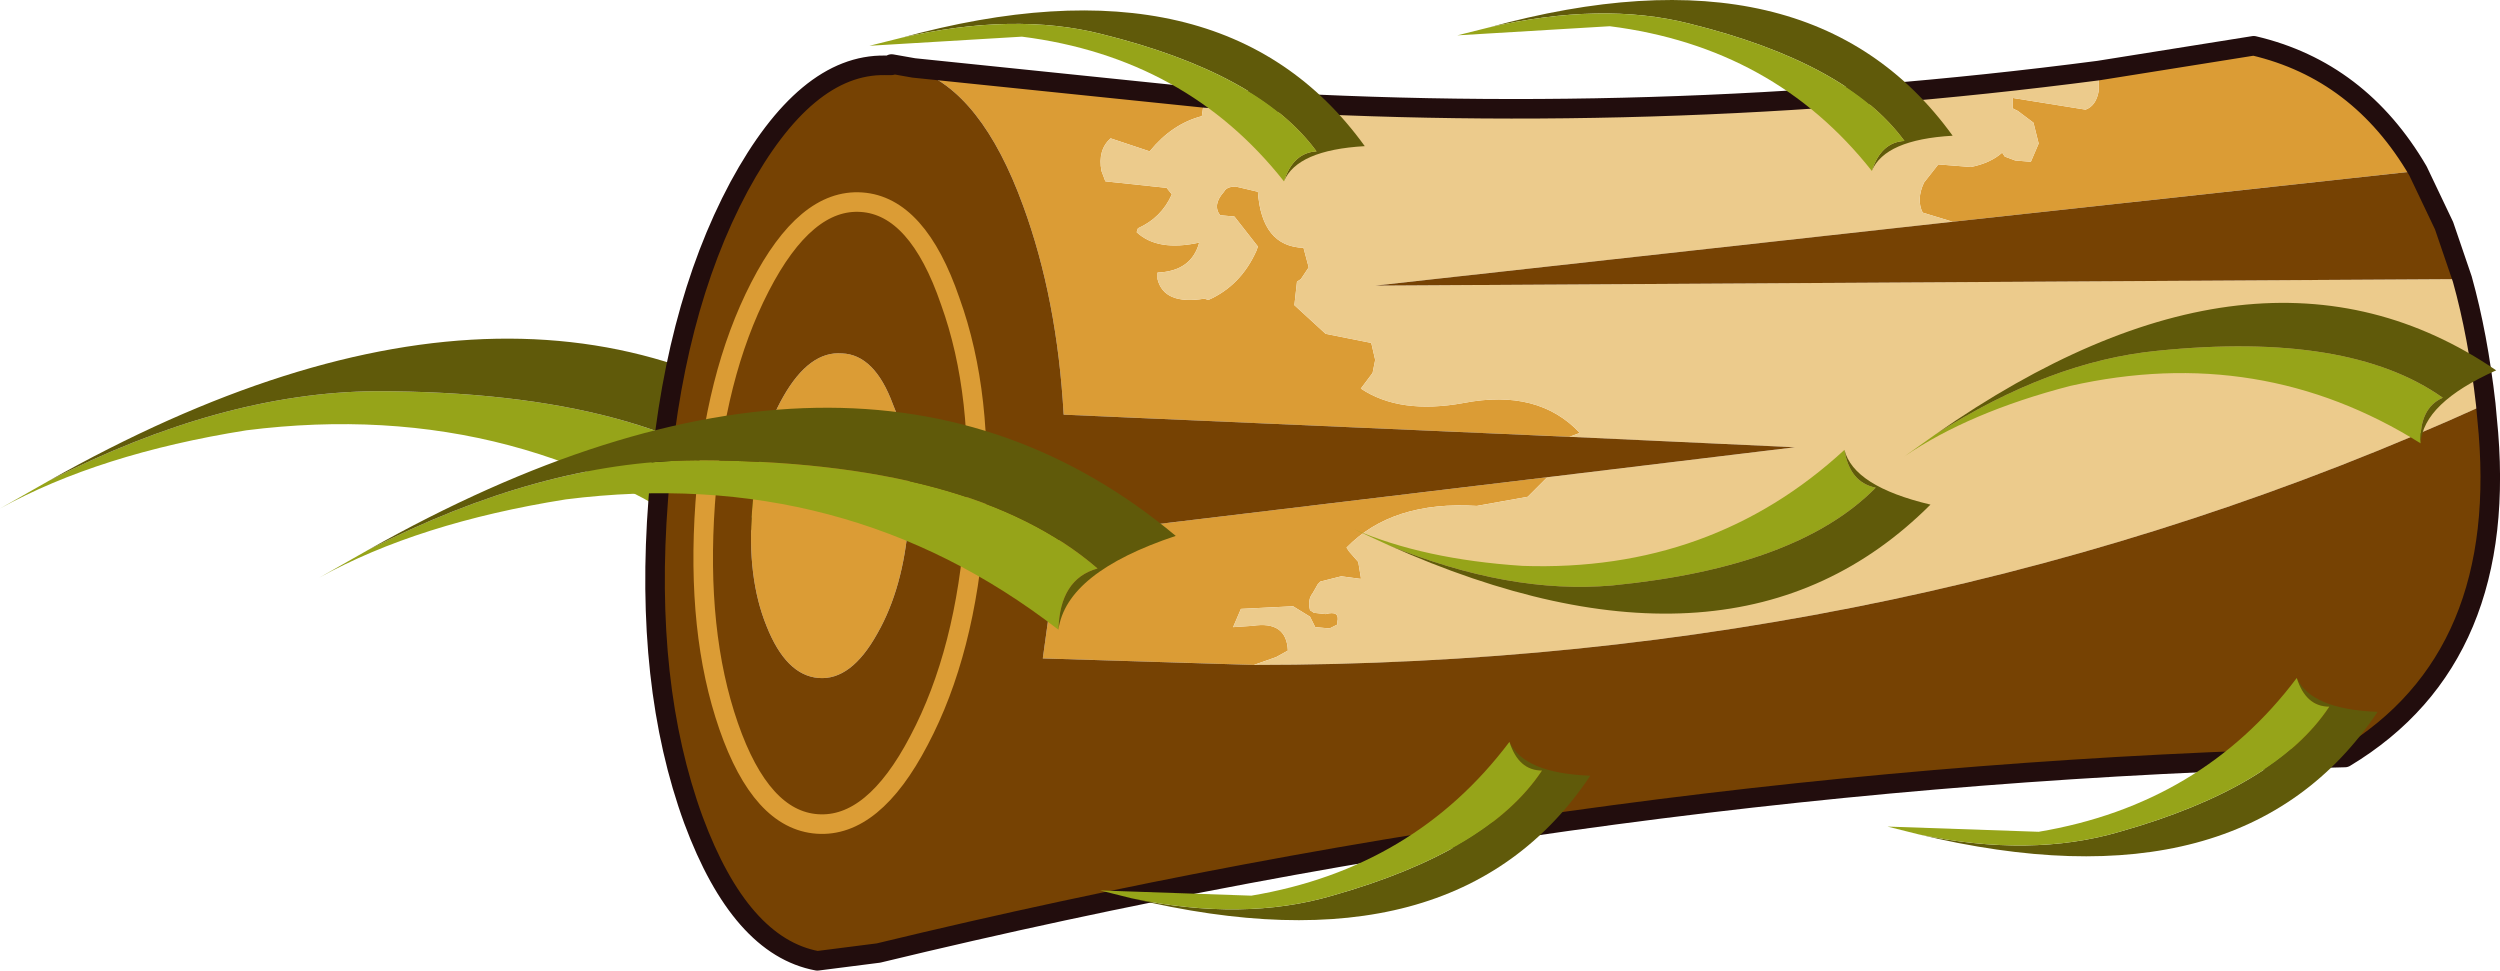 <svg viewBox="0 0 95.896 37.231" xmlns="http://www.w3.org/2000/svg" xmlns:xlink="http://www.w3.org/1999/xlink"><use transform="translate(0 .006)" width="95.85" height="37.2" xlink:href="#a"/><defs><g id="a"><path d="M6.7 27.65q6.65-3.4 12.55-3.45 10.65 0 15.45 4.15-1.45.4-1.5 2.35-8.2-6.35-18.9-5-5.65.9-9.45 3l1.85-1.05" fill="#96a419" fill-rule="evenodd" transform="translate(-4.85 -9.2)"/><path d="M33.2 30.7q.05-1.95 1.5-2.35-4.8-4.15-15.45-4.15-5.9.05-12.55 3.45 18.9-10.65 31-.55-4.2 1.4-4.5 3.6" fill="#605a0a" fill-rule="evenodd" transform="translate(-4.85 -9.2)"/><path d="m38.55 45.75-1.95.35-.4-.05 2.35-.3" fill="#164936" fill-rule="evenodd" transform="translate(-4.85 -9.2)"/><path d="M39.05 11.7v-.05l.85.15.05.05-.9-.15" fill="#dc8a03" fill-rule="evenodd" transform="translate(-4.85 -9.2)"/><path d="m79.75 17.7-1.15-.35q-.25-.5.05-1.15l.55-.7 1.25.1q.75-.15 1.2-.55l.1.15.4.15.6.05.3-.7-.2-.8-.6-.45-.2-.1v-.4l2.8.45q.4-.15.5-.7v-.8l5.95-.95q4.05.95 6.3 4.8L79.75 17.7m-28.7-4.75-.1.7q-1.15.3-2 1.35l-1.5-.5q-.5.45-.35 1.25l.15.4 2.35.25.2.25q-.4.9-1.3 1.3l-.05.15q.8.75 2.4.4-.3 1.1-1.6 1.15v.25q.25 1 1.8.75l.15.05q1.25-.55 1.85-1.9l.05-.15-.9-1.15-.55-.05q-.3-.4.15-.9.1-.2.45-.2l.85.2q.15 2.1 1.75 2.15l.2.75-.3.45-.15.1-.1.9 1.2 1.1 1.75.35.15.65-.1.5-.45.6q1.5 1 3.95.55 2.85-.55 4.45 1.15l-.4.15-19.4-.85q-.25-4.45-1.55-8-1.6-4.4-4.15-5.25l-.05-.05 11.15 1.15M64.2 27.5l-.75.75-1.95.35q-3.25-.2-5 1.6l.1.15.35.4.1.6v.05l-.75-.1-.8.2-.1.1-.2.35q-.2.25-.1.65l.15.1.45.05q.55-.15.45.3v.1l-.3.15-.55-.05-.2-.4-.65-.4-2 .1-.3.7.75-.05q1.3-.2 1.35.95l-.45.25-.85.3-8.1-.25.65-4.7 18.7-2.25m-27.05-4.75q1.25.05 1.95 1.95.8 1.9.6 4.5-.2 2.55-1.2 4.3-1 1.8-2.25 1.7t-2-2q-.75-1.85-.55-4.45t1.2-4.35 2.25-1.65" fill="#db9c35" fill-rule="evenodd" transform="translate(-4.85 -9.2)"/><path d="M85.35 11.9v.8q-.1.55-.5.7l-2.8-.45v.4l.2.1.6.45.2.8-.3.7-.6-.05-.4-.15-.1-.15q-.45.4-1.2.55l-1.25-.1-.55.7q-.3.65-.05 1.15l1.15.35-22.15 2.45 41.7-.25q.6 2.15.9 4.8-22 10-47.25 10l.85-.3.45-.25Q54.2 33 52.9 33.2l-.75.05.3-.7 2-.1.65.4.2.4.55.05.3-.15v-.1q.1-.45-.45-.3l-.45-.05-.15-.1q-.1-.4.1-.65l.2-.35.1-.1.8-.2.75.1v-.05l-.1-.6-.35-.4-.1-.15q1.75-1.8 5-1.6l1.95-.35.75-.75 9.5-1.15-8.65-.4.4-.15q-1.6-1.7-4.45-1.15-2.45.45-3.95-.55l.45-.6.1-.5-.15-.65L55.7 22l-1.2-1.1.1-.9.15-.1.3-.45-.2-.75q-1.6-.05-1.75-2.15l-.85-.2q-.35 0-.45.2-.45.5-.15.9l.55.05.9 1.15-.05.15q-.6 1.35-1.85 1.9l-.15-.05q-1.55.25-1.8-.75v-.25q1.3-.05 1.6-1.15-1.6.35-2.4-.4l.05-.15q.9-.4 1.3-1.3l-.2-.25-2.35-.25-.15-.4q-.15-.8.35-1.25l1.5.5q.85-1.05 2-1.35l.1-.7q17.1 1.2 34.3-1.05" fill="#eccb8c" fill-rule="evenodd" transform="translate(-4.85 -9.2)"/><path d="m79.75 17.7 17.85-1.95 1 2.1.7 2.05-41.7.25 22.15-2.45m-14.7 8.25 8.65.4-9.5 1.15-18.7 2.25-.65 4.7 8.1.25q25.25 0 47.25-10l.05.55q.95 9.15-5.45 13-27.95.65-56.25 7.5l-2.35.3q-2.95-.55-4.75-5.4-1.9-5.2-1.35-12.3.5-7.15 3.1-12 2.55-4.7 5.6-4.65h.25l.9.15q2.55.85 4.15 5.25 1.3 3.55 1.55 8l19.4.85m-22.8 3.3q.35-4.9-.95-8.5-1.25-3.65-3.4-3.8T34 20.2t-2.1 8.3q-.35 4.95.9 8.55t3.4 3.75 3.9-3.2q1.8-3.4 2.15-8.35-.35 4.95-2.15 8.35-1.75 3.35-3.9 3.2t-3.4-3.75-.9-8.55q.35-4.9 2.1-8.3t3.9-3.25 3.4 3.8q1.3 3.6.95 8.5m-5.1-6.5q-1.25-.1-2.25 1.65t-1.2 4.35.55 4.45q.75 1.9 2 2t2.25-1.7q1-1.75 1.2-4.3.2-2.6-.6-4.5-.7-1.9-1.95-1.95" fill="#764203" fill-rule="evenodd" transform="translate(-4.85 -9.2)"/><path d="M92.75 6.55q-2.25-3.85-6.3-4.8l-5.95.95Q63.3 4.95 46.2 3.75M95.35 15.5q-.3-2.65-.9-4.8m-1.7-4.15 1 2.1.7 2.05m.9 4.8.05.55q.95 9.15-5.45 13-27.95.65-56.25 7.5m-2.35.3q-2.95-.55-4.75-5.4-1.9-5.2-1.35-12.3.5-7.15 3.1-12 2.55-4.7 5.6-4.65h.25v-.05l.85.15L46.2 3.75m-14.85 33.1 2.35-.3" fill="none" stroke="#220d0d" stroke-linecap="round" stroke-linejoin="round" stroke-width=".75"/><path d="M37.4 20.05q-.35 4.95-2.15 8.35-1.75 3.35-3.9 3.2t-3.4-3.75-.9-8.55q.35-4.9 2.1-8.3t3.9-3.25 3.4 3.8q1.3 3.6.95 8.5" fill="none" stroke="#db9c35" stroke-linecap="round" stroke-linejoin="round" stroke-width=".75"/><path d="M18.95 30.3q6.65-3.4 12.55-3.45 10.65 0 15.45 4.15-1.45.4-1.5 2.35-8.2-6.35-18.9-5-5.65.9-9.45 3l1.85-1.05" fill="#96a419" fill-rule="evenodd" transform="translate(-4.85 -9.2)"/><path d="M45.45 33.35q.05-1.95 1.5-2.35-4.8-4.15-15.45-4.15-5.9.05-12.55 3.45 18.9-10.65 31-.55-4.2 1.4-4.5 3.6M76.65 15.75q.35-1.1 1.25-1.15-2.2-3-8.25-4.5-3.35-.85-7.7.15 12.35-3.4 17.8 4.15-2.6.15-3.1 1.35" fill="#605a0a" fill-rule="evenodd" transform="translate(-4.85 -9.2)"/><path d="M61.95 10.25q4.35-1 7.7-.15 6.05 1.5 8.25 4.5-.9.05-1.25 1.15Q72.9 11 66.6 10.2l-5.85.35 1.2-.3" fill="#96a419" fill-rule="evenodd" transform="translate(-4.85 -9.2)"/><path d="M62.75 37.65q.35 1.1 1.25 1.1-2.05 3.1-8.05 4.8-3.4 1-7.7.1 12.45 3 17.6-4.7-2.55-.1-3.1-1.3" fill="#605a0a" fill-rule="evenodd" transform="translate(-4.85 -9.2)"/><path d="M48.25 43.65q4.3.9 7.7-.1 6-1.7 8.05-4.8-.9 0-1.25-1.1-3.65 4.85-9.9 5.9l-5.8-.2 1.2.3M75.6 26.45q-5.1 4.7-12.35 4.45-3.8-.25-6.45-1.4l1.3.6q4.65 1.9 8.6 1.55 7.1-.7 10.1-3.75-1-.2-1.2-1.45" fill="#96a419" fill-rule="evenodd" transform="translate(-4.85 -9.2)"/><path d="M58.1 30.1q13.3 5.95 20.8-1.55-2.95-.7-3.3-2.1.2 1.25 1.2 1.45-3 3.05-10.1 3.75-3.95.35-8.6-1.55" fill="#605a0a" fill-rule="evenodd" transform="translate(-4.85 -9.2)"/><path d="M79.1 25.85q4.4-2.8 8.5-3.2 7.35-.75 10.95 1.8-.9.4-.85 1.75-6.15-3.85-13.45-2.2-3.85 1-6.35 2.7l1.2-.85" fill="#96a419" fill-rule="evenodd" transform="translate(-4.85 -9.2)"/><path d="M97.7 26.2q-.05-1.35.85-1.75-3.6-2.55-10.95-1.8-4.1.4-8.5 3.2 12.4-8.65 21.5-2.45-2.8 1.25-2.9 2.8M92.95 35.2q.35 1.1 1.25 1.1-2.05 3.1-8.05 4.8-3.4 1-7.7.1 12.45 3 17.6-4.7-2.55-.1-3.1-1.3" fill="#605a0a" fill-rule="evenodd" transform="translate(-4.85 -9.2)"/><path d="M78.45 41.2q4.3.9 7.7-.1 6-1.7 8.05-4.8-.9 0-1.25-1.1-3.65 4.85-9.9 5.9l-5.8-.2 1.2.3" fill="#96a419" fill-rule="evenodd" transform="translate(-4.85 -9.2)"/><path d="M54.1 16.15q.35-1.1 1.25-1.15-2.2-3-8.25-4.5-3.35-.85-7.7.15 12.35-3.4 17.8 4.15-2.6.15-3.1 1.35" fill="#605a0a" fill-rule="evenodd" transform="translate(-4.85 -9.2)"/><path d="M39.4 10.65q4.35-1 7.7-.15 6.05 1.5 8.25 4.5-.9.05-1.25 1.15-3.75-4.75-10.05-5.55l-5.85.35 1.2-.3" fill="#96a419" fill-rule="evenodd" transform="translate(-4.85 -9.2)"/></g></defs></svg>